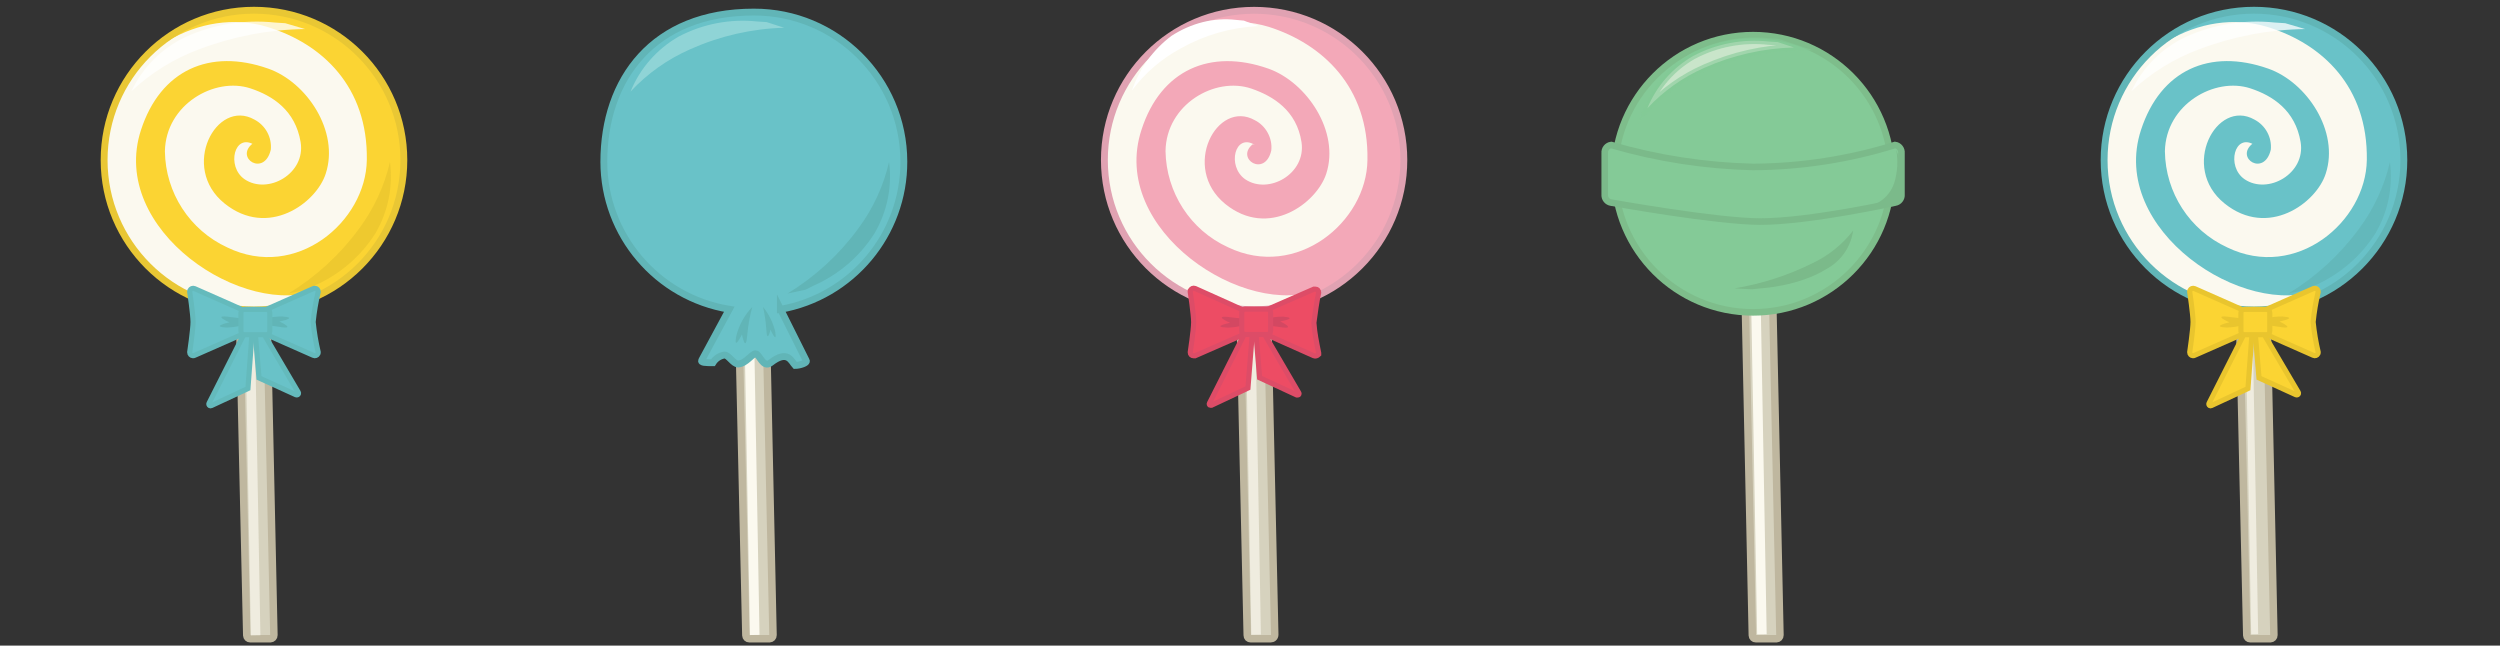 <?xml version="1.0" encoding="utf-8"?>
<!-- Generator: Adobe Illustrator 24.0.0, SVG Export Plug-In . SVG Version: 6.00 Build 0)  -->
<svg version="1.1" xmlns="http://www.w3.org/2000/svg" xmlns:xlink="http://www.w3.org/1999/xlink" x="0px" y="0px"
	 viewBox="0 0 364 94" style="enable-background:new 0 0 364 94;" xml:space="preserve">
<rect x="0" y="0" width="364" height="94" fill="#333333" stroke="none"/>
<style type="text/css">
	.st0{fill:#D6D2BE;stroke:#BFB79F;stroke-width:1.09;stroke-miterlimit:10;}
	.st1{fill:#FBD433;}
	.st2{opacity:0.66;fill:#FBF9EF;enable-background:new    ;}
	.st3{fill:#FBF9EF;}
	.st4{fill:none;stroke:#231F20;stroke-width:0.92;stroke-miterlimit:10;}
	.st5{opacity:0.75;fill:#E9C52E;enable-background:new    ;}
	.st6{fill:none;stroke:#E9C734;stroke-miterlimit:10;}
	.st7{fill:#69C2C8;stroke:#64BABC;stroke-width:0.76;stroke-miterlimit:10;}
	.st8{fill:#69C2C8;stroke:#64BABC;stroke-width:0.75;stroke-miterlimit:10;}
	.st9{fill:#61B5B7;}
	.st10{opacity:0.76;fill:#FFFFFF;enable-background:new    ;}
	.st11{fill:#69C2C8;stroke:#61B5B7;stroke-miterlimit:10;}
	.st12{fill:#8FD4D6;}
	.st13{fill:#69C2C8;stroke:#64BABC;stroke-width:0.94;stroke-miterlimit:10;}
	.st14{fill:#F3A8B8;}
	.st15{fill:none;stroke:#E0A2B2;stroke-miterlimit:10;}
	.st16{fill:#ED4C64;stroke:#DD4C67;stroke-width:0.76;stroke-miterlimit:10;}
	.st17{fill:#ED4C64;stroke:#DD4C67;stroke-width:0.75;stroke-miterlimit:10;}
	.st18{fill:#D34862;}
	.st19{fill:#FFFFFF;}
	.st20{fill:#84CA97;stroke:#7EBD8B;stroke-width:0.96;stroke-miterlimit:10;}
	.st21{opacity:0.58;fill:#FBF9EF;stroke:#84CA97;stroke-width:0.96;stroke-miterlimit:10;enable-background:new    ;}
	.st22{fill:none;stroke:#84CA97;stroke-width:0.64;stroke-miterlimit:10;}
	.st23{fill:#7BBA8A;}
	.st24{fill:#84CA97;stroke:#7BBA8A;stroke-width:0.96;stroke-miterlimit:10;}
	.st25{fill:#69C2C8;}
	.st26{opacity:0.74;fill:#61B5B7;enable-background:new    ;}
	.st27{fill:none;stroke:#61B5B7;stroke-miterlimit:10;}
	.st28{fill:#FBD433;stroke:#E9C52E;stroke-width:0.76;stroke-miterlimit:10;}
	.st29{fill:#FBD433;stroke:#E9C52E;stroke-width:0.75;stroke-miterlimit:10;}
	.st30{fill:#E9C52E;}
</style>
<g id="Layer_2">
	<title>lollipop-yellow</title>
	<g>
		<path class="st0" d="M39.36,93h-2.93c-0.27,0.01-0.49-0.21-0.5-0.48c0,0,0-0.01,0-0.01l-1.12-49.37h4l1.07,49.34
			c0.01,0.28-0.22,0.51-0.5,0.52C39.37,93,39.37,93,39.36,93z"/>
		<circle class="st1" cx="36.98" cy="23.31" r="21.82"/>
		
			<rect x="36.06" y="45.75" transform="matrix(1 -0.018 0.018 1 -1.201 0.652)" class="st2" width="1.39" height="46.76"/>
		<path class="st3" d="M46.53,42.12c-10.84,4.46-30.77-8.62-26-23.2c2.84-8.71,10-11.93,18.52-8.93c5.63,1.97,10.38,9.15,8.38,15.28
			c-1.36,4.3-8.41,9.46-14.74,4.35c-6.53-5.25-1.18-15.34,4.35-12.21c1.61,0.84,2.56,2.57,2.39,4.38c-0.94,4-5.26,1.23-2.69-0.85
			l0.28,0.15c-2.89-1.79-4.1,3.14-1.42,5c3.39,2.31,8.94-0.8,8.17-5.41s-4.06-6.74-7.3-7.81c-5.2-1.72-12.34,2.33-12.46,9.16
			c0.08,6.03,3.61,11.48,9.09,14c10,4.85,20.18-3.72,20.31-12.74c0.16-10.64-6.46-16.9-14.42-19.35
			c-9.94-3.06-20.87,3.9-23.17,13.08c-2.87,11.47,3.13,24,15.63,27.62C37.43,46.36,47.03,43.23,46.53,42.12z"/>
		<path class="st4" d="M46.85,43.91"/>
		<path class="st5" d="M45.83,41.57c3.64-1.61,6.73-4.26,8.85-7.63c1.83-3.13,2.57-6.78,2.1-10.37c-0.81,3.51-2.34,6.82-4.49,9.71
			c-2.78,3.8-6.28,7.01-10.3,9.46l2.63-0.56l0,0L45.83,41.57z"/>
		<circle class="st6" cx="36.98" cy="23.31" r="21.82"/>
		<path class="st7" d="M38.22,48.28l5.21,8.85c0.07,0.12,0.02,0.27-0.1,0.34c-0.07,0.04-0.15,0.04-0.22,0.01l-5.4-2.46l-0.62-7.37
			L38.22,48.28z"/>
		<path class="st8" d="M35.63,48.43l-5.2,10.29c-0.06,0.12-0.01,0.27,0.11,0.34c0.07,0.04,0.15,0.04,0.22,0l5.34-2.49l0.65-8.78
			L35.63,48.43z"/>
		<path class="st8" d="M34.63,46.88l11,4.86c0.24,0.12,0.54,0.01,0.65-0.23c0.03-0.07,0.05-0.14,0.05-0.22
			c-0.34-1.45-0.59-2.93-0.74-4.41c0.15-1.48,0.4-2.95,0.74-4.4c0-0.28-0.22-0.5-0.5-0.5c-0.07,0-0.14,0.01-0.2,0.04L34.63,46.88z"
			/>
		<path class="st8" d="M37.26,45.97l-8.94-3.95c-0.25-0.11-0.55,0.01-0.66,0.26c-0.03,0.06-0.04,0.13-0.04,0.2
			c0,0,0.49,3.3,0.49,4.4s-0.49,4.41-0.49,4.41c0,0.27,0.21,0.49,0.48,0.5c0.08,0,0.15-0.02,0.22-0.05l8.94-3.94
			c0.51-0.22,0.73-0.81,0.51-1.32C37.67,46.25,37.49,46.07,37.26,45.97z"/>
		<path class="st9" d="M41.11,46.08c-1.64-0.02-3.25,0.39-4.68,1.18c1.37-0.02,2.75,0.08,4.1,0.31c2.86,0.51,0.16-0.76,0.16-0.76
			S43.56,46.25,41.11,46.08z"/>
		<path class="st9" d="M33.01,47.69c1.62-0.04,3.21-0.49,4.6-1.32c-1.36,0.05-2.72-0.02-4.07-0.21c-2.87-0.42-0.14,0.77-0.14,0.77
			S30.55,47.57,33.01,47.69z"/>
		<path class="st8" d="M35.58,45.04h3.2c0.28,0,0.5,0.22,0.5,0.5v2.69c0,0.28-0.22,0.5-0.5,0.5h-3.2c-0.28,0-0.5-0.22-0.5-0.5v-2.69
			C35.08,45.26,35.3,45.04,35.58,45.04z"/>
		<path class="st10" d="M40,3.28c-4.44-0.46-8.93,0.26-13,2.11c-3.46,1.64-6.24,4.43-7.87,7.9c2.84-2.68,6.19-4.75,9.85-6.11
			C33.92,5.3,39.15,4.3,44.43,4.23l-2.9-0.85l0,0L40,3.28z"/>
	</g>
</g>
<g id="Layer_7">
	<g>
		<path class="st0" d="M112.03,93h-2.93c-0.27,0.01-0.49-0.21-0.5-0.48c0,0,0-0.01,0-0.01l-1.12-49.37h4l1.07,49.34
			c0.01,0.28-0.22,0.51-0.5,0.52C112.04,93,112.03,93,112.03,93z"/>
		
			<rect x="108.72" y="45.74" transform="matrix(1 -0.018 0.018 1 -1.19 1.92)" class="st3" width="1.39" height="46.76"/>
		<path class="st11" d="M113.63,44.99l3.76,7.52c0.22,0.33-1,0.7-1.61,0.7c-0.58-0.62-1.08-2.35-3.58-0.39
			c-1.1,0.86-1.64-1.31-2.19-1.31c-0.55,0-1.35,1.41-2.53,1.49c-0.71,0-1.42-1.36-2-1.31c-0.7,0.11-1.31,0.52-1.68,1.12
			c-1,0-1.85,0-1.62-0.37l4-7.41C95.66,43.3,87.94,34.22,87.92,23.57c0-12,7.11-21.81,21.82-21.81
			c12.05-0.03,21.83,9.71,21.86,21.76c0.03,10.59-7.55,19.66-17.97,21.52V44.99z"/>
		<path class="st4" d="M119.52,43.91"/>
		<path class="st9" d="M118.5,41.57c3.64-1.61,6.73-4.26,8.85-7.63c1.83-3.13,2.57-6.78,2.1-10.37c-0.81,3.51-2.34,6.82-4.49,9.71
			c-2.78,3.8-6.28,7.01-10.3,9.46l2.63-0.56l0,0L118.5,41.57z"/>
		<path class="st9" d="M112.88,48.31c-0.31-1.33-0.92-2.56-1.78-3.62c0.24,1.06,0.4,2.14,0.47,3.23c0.11,2.28,0.62,0.09,0.62,0.09
			S113.18,50.25,112.88,48.31z"/>
		<path class="st9" d="M107.21,48.89c0.4-1.58,1.2-3.02,2.32-4.2c-0.36,1.31-0.6,2.65-0.72,4c-0.23,2.9-0.78,0-0.78,0
			S106.75,51.31,107.21,48.89z"/>
		<path class="st12" d="M110.28,3.13c-3.96-0.42-7.95,0.34-11.47,2.2c-3.16,1.81-5.63,4.62-7,8c2.46-2.64,5.43-4.74,8.73-6.18
			c4.3-1.92,8.93-2.98,13.64-3.11l-2.55-0.82l0,0L110.28,3.13z"/>
		<path class="st13" d="M111.64,51.51"/>
		<path class="st13" d="M114.16,51.49"/>
	</g>
</g>
<g id="Layer_1">
	<g>
		<path class="st0" d="M185,93h-2.9c-0.3,0-0.5-0.2-0.5-0.5l0,0l-1.1-49.4h4l1.1,49.3C185.6,92.8,185.3,93,185,93L185,93z"/>
		<circle class="st14" cx="182.6" cy="23.3" r="21.8"/>
		
			<rect x="181.7" y="45.7" transform="matrix(1 -0.018 0.018 1 -1.178 3.194)" class="st2" width="1.4" height="46.8"/>
		<path class="st3" d="M192.2,42.1c-10.8,4.5-30.8-8.6-26-23.2c2.8-8.7,10-11.9,18.5-8.9c5.6,2,10.4,9.2,8.4,15.3
			c-1.4,4.3-8.4,9.5-14.7,4.4c-6.5-5.3-1.2-15.3,4.3-12.2c1.6,0.8,2.6,2.6,2.4,4.4c-0.9,4-5.3,1.2-2.7-0.9l0.3,0.1
			c-2.9-1.8-4.1,3.1-1.4,5c3.4,2.3,8.9-0.8,8.2-5.4s-4.1-6.7-7.3-7.8c-5.3-1.8-12.4,2.3-12.5,9.1c0.1,6,3.6,11.5,9.1,14
			c10,4.8,20.2-3.7,20.3-12.7c0.2-10.6-6.5-16.9-14.4-19.4c-10-3-20.9,3.9-23.2,13.1c-2.9,11.5,3.1,24,15.6,27.6
			C183.1,46.4,192.7,43.2,192.2,42.1z"/>
		<path class="st4" d="M192.5,43.9"/>
		<circle class="st15" cx="182.6" cy="23.3" r="21.8"/>
		<path class="st16" d="M183.9,48.3l5.2,8.9c0.1,0.1,0,0.3-0.1,0.3s-0.2,0-0.2,0l-5.4-2.5l-0.6-7.3L183.9,48.3z"/>
		<path class="st17" d="M181.3,48.4l-5.2,10.3c-0.1,0.1,0,0.3,0.1,0.3c0.1,0,0.2,0,0.2,0l5.3-2.5l0.7-8.8L181.3,48.4z"/>
		<path class="st17" d="M180.3,46.9l11,4.9c0.2,0.1,0.5,0,0.7-0.2c0-0.1,0-0.1,0-0.2c-0.3-1.5-0.6-2.9-0.7-4.4
			c0.2-1.5,0.4-3,0.7-4.4c0-0.3-0.2-0.5-0.5-0.5c-0.1,0-0.1,0-0.2,0L180.3,46.9z"/>
		<path class="st17" d="M182.9,46l-8.9-4c-0.3-0.1-0.5,0-0.7,0.3c0,0.1,0,0.1,0,0.2c0,0,0.5,3.3,0.5,4.4s-0.5,4.4-0.5,4.4
			c0,0.3,0.2,0.5,0.5,0.5c0.1,0,0.1,0,0.2,0l8.9-3.9c0.5-0.2,0.7-0.8,0.5-1.3C183.3,46.3,183.2,46.1,182.9,46z"/>
		<path class="st18" d="M186.8,46.1c-1.6,0-3.2,0.4-4.7,1.2c1.4,0,2.7,0.1,4.1,0.3c2.9,0.5,0.2-0.8,0.2-0.8S189.2,46.3,186.8,46.1z"
			/>
		<path class="st18" d="M178.7,47.7c1.6,0,3.2-0.5,4.6-1.3c-1.4,0-2.7,0-4.1-0.2c-2.9-0.4-0.1,0.8-0.1,0.8S176.2,47.6,178.7,47.7z"
			/>
		<path class="st17" d="M181.3,45h3.2c0.3,0,0.5,0.2,0.5,0.5v2.7c0,0.3-0.2,0.5-0.5,0.5h-3.2c-0.3,0-0.5-0.2-0.5-0.5v-2.7
			C180.8,45.3,181,45,181.3,45z"/>
		<path class="st19" d="M180,2.9c-3.3-0.4-6.6,0.5-9.4,2.3c-2.7,2-4.7,4.8-5.8,8c1.9-2.6,4.4-4.7,7.2-6.2c3.4-1.9,7.2-3,11.2-3.2
			L181.1,3l0,0L180,2.9z"/>
	</g>
</g>
<g id="Layer_5">
	<g>
		<path class="st0" d="M258.64,93h-3c-0.27,0.01-0.49-0.21-0.5-0.48c0,0,0-0.01,0-0.01l-1.05-49.37h4l1.07,49.34
			c0.01,0.28-0.22,0.51-0.5,0.52C258.66,93,258.65,93,258.64,93z"/>
		
			<rect x="255.34" y="45.73" transform="matrix(1 -0.018 0.018 1 -1.167 4.479)" class="st3" width="1.39" height="46.76"/>
		<path class="st13" d="M258.25,51.51"/>
		<path class="st13" d="M260.77,51.49"/>
		<circle class="st20" cx="255.25" cy="25.3" r="20.18"/>
		<path class="st21" d="M257.54,6.05c-3.79-0.42-7.63,0.31-11,2.1c-3.02,1.72-5.37,4.4-6.68,7.61c2.35-2.52,5.18-4.53,8.34-5.91
			c4.1-1.82,8.52-2.82,13-2.94l-2.37-0.78l0,0L257.54,6.05z"/>
		<path class="st22" d="M264.03,42.16"/>
		<path class="st23" d="M256.32,41.99c0,0,5.56-0.28,9.64-2.84c2.1-1.14,3.53-3.21,3.86-5.58c-1.59,2.05-3.65,3.7-6,4.79
			c-3.56,1.76-7.37,2.98-11.29,3.63l2.55,0.13l0,0L256.32,41.99z"/>
		<path class="st24" d="M275.92,29.5c0,0-12.42,2.76-19.62,2.76c-6.37,0-21.71-2.76-21.71-2.76c-0.58-0.08-1-0.61-0.94-1.2v-6
			c-0.06-0.59,0.36-1.11,0.94-1.19c6.72,1.96,13.66,3.03,20.66,3.2c7.01-0.04,13.98-1.12,20.67-3.2c0.58,0.08,0.99,0.61,0.93,1.19v6
			C276.91,28.88,276.5,29.41,275.92,29.5z"/>
		<path class="st23" d="M274.27,30.06c1.41-0.06,2.58-1.1,2.82-2.49c0.46-2.12-0.68-4.86-1-5.77c0.29,1.6,0.19,3.24-0.28,4.8
			c-0.49,1.53-1.66,2.74-3.17,3.27l1.17,0.28l0,0L274.27,30.06z"/>
	</g>
</g>
<g id="Layer_4">
	<g>
		<path class="st0" d="M330.56,93h-2.93c-0.27,0.01-0.49-0.21-0.5-0.48c0,0,0-0.01,0-0.01l-1.12-49.37h4l1.07,49.34
			c0.01,0.28-0.22,0.51-0.5,0.52C330.57,93,330.57,93,330.56,93z"/>
		<circle class="st25" cx="328.18" cy="23.31" r="21.82"/>
		
			<rect x="327.26" y="45.74" transform="matrix(1 -0.018 0.018 1 -1.156 5.731)" class="st2" width="1.02" height="46.76"/>
		<path class="st3" d="M337.73,42.12c-10.84,4.46-30.77-8.62-26-23.2c2.84-8.71,10-11.93,18.52-8.93
			c5.63,1.97,10.38,9.15,8.38,15.28c-1.36,4.3-8.41,9.46-14.74,4.35c-6.53-5.25-1.18-15.34,4.35-12.21
			c1.61,0.84,2.56,2.57,2.39,4.38c-0.94,4-5.26,1.23-2.69-0.85l0.28,0.15c-2.89-1.79-4.1,3.14-1.42,5c3.39,2.31,8.94-0.8,8.17-5.41
			s-4.06-6.74-7.3-7.81c-5.2-1.72-12.34,2.33-12.46,9.16c0.08,6.03,3.61,11.48,9.09,14c10,4.85,20.18-3.72,20.31-12.74
			c0.16-10.64-6.46-16.9-14.42-19.35c-9.94-3.06-20.87,3.9-23.17,13.08c-2.87,11.47,3.13,24,15.63,27.62
			C328.63,46.36,338.23,43.23,337.73,42.12z"/>
		<path class="st4" d="M338.05,43.91"/>
		<path class="st26" d="M337.03,41.57c3.64-1.61,6.73-4.26,8.85-7.63c1.83-3.13,2.57-6.78,2.1-10.37c-0.81,3.51-2.34,6.82-4.49,9.71
			c-2.78,3.8-6.28,7.01-10.3,9.46l2.63-0.56l0,0L337.03,41.57z"/>
		<circle class="st27" cx="328.18" cy="23.31" r="21.82"/>
		<path class="st28" d="M329.42,48.28l5.21,8.85c0.07,0.12,0.02,0.27-0.1,0.34c-0.07,0.04-0.15,0.04-0.22,0.01l-5.4-2.46l-0.62-7.37
			L329.42,48.28z"/>
		<path class="st29" d="M326.83,48.43l-5.2,10.29c-0.06,0.12-0.01,0.27,0.11,0.34c0.07,0.04,0.15,0.04,0.22,0l5.34-2.49l0.65-8.78
			L326.83,48.43z"/>
		<path class="st29" d="M325.83,46.88l11,4.86c0.24,0.12,0.54,0.01,0.65-0.23c0.03-0.07,0.05-0.14,0.05-0.22
			c-0.34-1.45-0.59-2.93-0.74-4.41c0.15-1.48,0.4-2.95,0.74-4.4c0-0.28-0.22-0.5-0.5-0.5c-0.07,0-0.14,0.01-0.2,0.04L325.83,46.88z"
			/>
		<path class="st29" d="M328.46,45.97l-8.94-3.95c-0.25-0.11-0.55,0.01-0.66,0.26c-0.03,0.06-0.04,0.13-0.04,0.2
			c0,0,0.49,3.3,0.49,4.4s-0.49,4.41-0.49,4.41c0,0.27,0.21,0.49,0.48,0.5c0.08,0,0.15-0.02,0.22-0.05l8.94-3.94
			c0.51-0.22,0.73-0.81,0.51-1.32C328.87,46.25,328.69,46.07,328.46,45.97z"/>
		<path class="st30" d="M332.31,46.08c-1.64-0.02-3.25,0.39-4.68,1.18c1.37-0.02,2.75,0.08,4.1,0.31c2.86,0.51,0.16-0.76,0.16-0.76
			S334.76,46.25,332.31,46.08z"/>
		<path class="st30" d="M324.21,47.69c1.62-0.04,3.21-0.49,4.6-1.32c-1.36,0.05-2.72-0.02-4.07-0.21c-2.87-0.42-0.14,0.77-0.14,0.77
			S321.75,47.57,324.21,47.69z"/>
		<path class="st29" d="M326.78,45.04h3.2c0.28,0,0.5,0.22,0.5,0.5v2.69c0,0.28-0.22,0.5-0.5,0.5h-3.2c-0.28,0-0.5-0.22-0.5-0.5
			v-2.69C326.28,45.26,326.5,45.04,326.78,45.04z"/>
		<path class="st10" d="M331.2,3.28c-4.44-0.46-8.93,0.26-13,2.11c-3.46,1.64-6.24,4.43-7.87,7.9c2.84-2.68,6.19-4.75,9.85-6.11
			c4.94-1.88,10.17-2.88,15.45-2.95l-2.9-0.85l0,0L331.2,3.28z"/>
	</g>
</g>
</svg>
